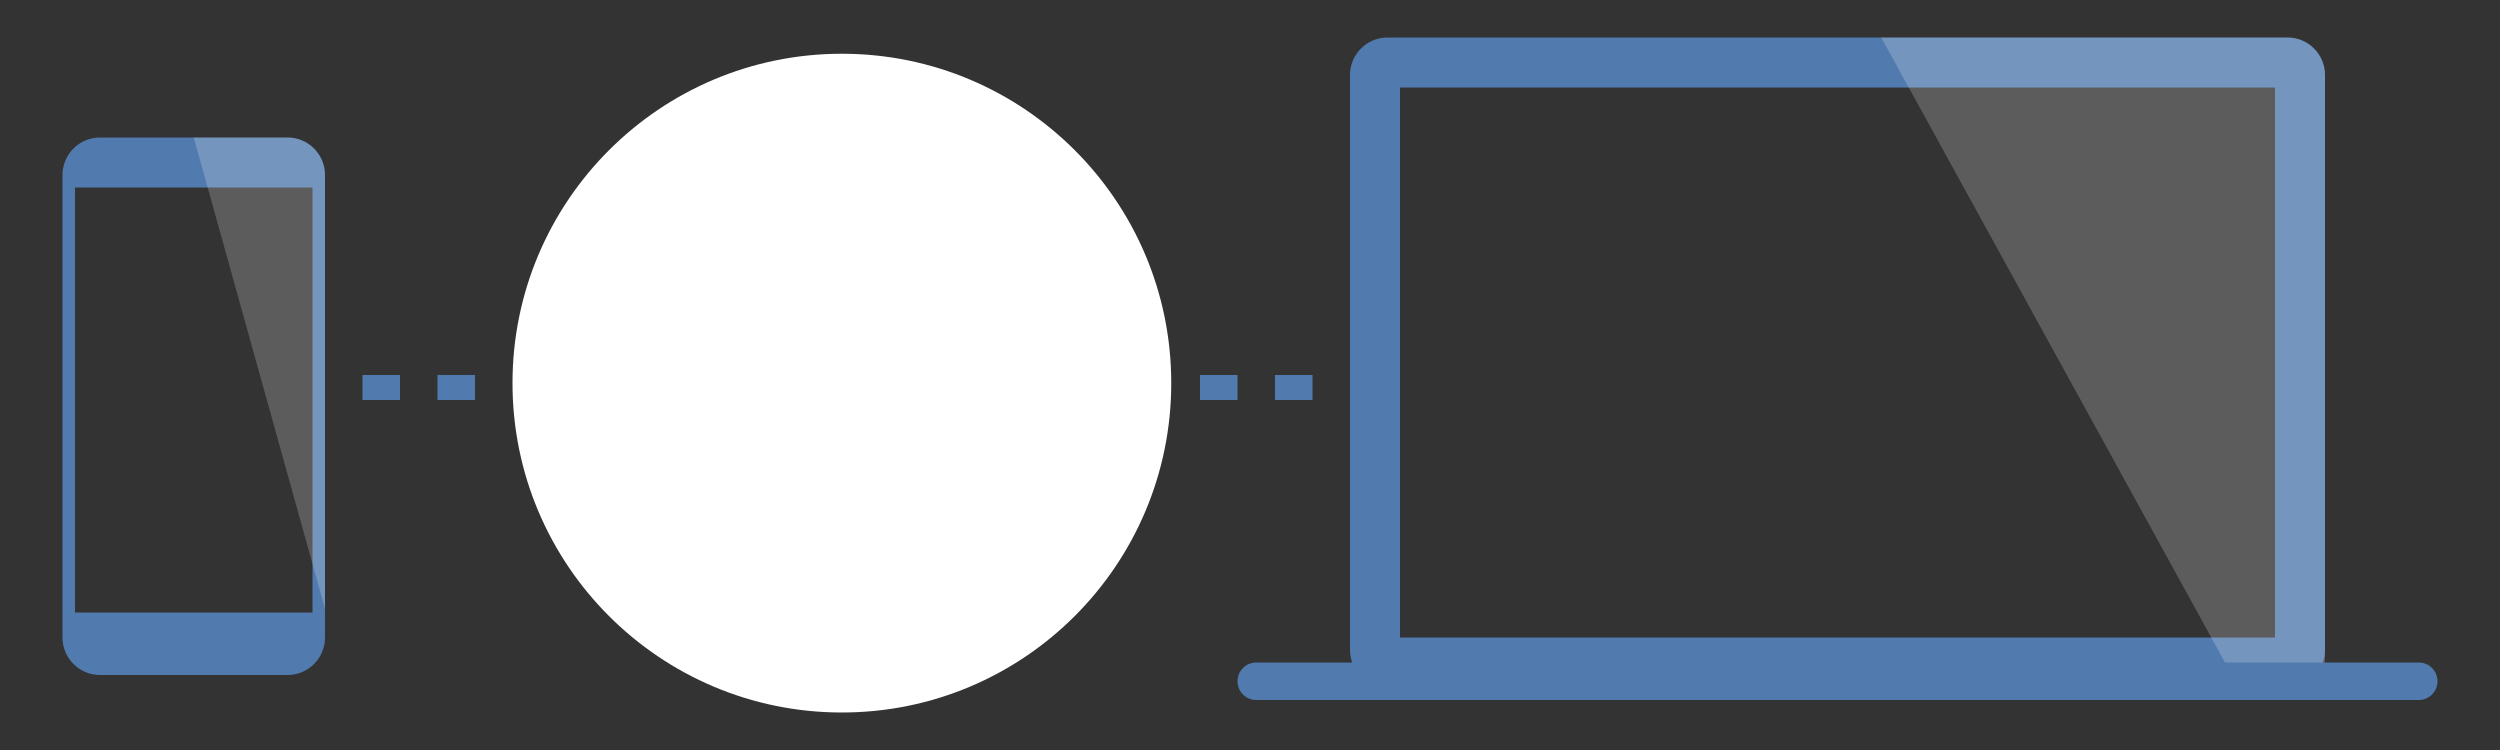 <?xml version="1.0" encoding="utf-8"?>
<!-- Generator: Adobe Illustrator 17.0.0, SVG Export Plug-In . SVG Version: 6.00 Build 0)  -->
<!DOCTYPE svg PUBLIC "-//W3C//DTD SVG 1.1//EN" "http://www.w3.org/Graphics/SVG/1.1/DTD/svg11.dtd">
<svg version="1.1" id="图层_1" xmlns="http://www.w3.org/2000/svg" xmlns:xlink="http://www.w3.org/1999/xlink" x="0px" y="0px"
	 width="200px" height="60px" viewBox="0 0 200 60" enable-background="new 0 0 200 60" xml:space="preserve">
<rect x="0" y="0" width="200" height="60" fill="#333333" stroke="none"/>
<g>
	<path fill="#517BAE" d="M23,11H8c-1.657,0-3,1.343-3,3v37c0,1.657,1.343,3,3,3h15c1.657,0,3-1.343,3-3V14
		C26,12.343,24.657,11,23,11z M25,49H6V15h19V49z"/>
	<path fill="#517BAE" d="M195,54.5c0,0.828-0.672,1.5-1.5,1.5h-93c-0.828,0-1.5-0.672-1.5-1.5l0,0c0-0.828,0.672-1.5,1.5-1.5h93
		C194.328,53,195,53.672,195,54.5L195,54.5z"/>
	<path fill="#517BAE" d="M183,3h-72c-1.657,0-3,1.343-3,3v46c0,1.657,1.343,3,3,3h72c1.657,0,3-1.343,3-3V6
		C186,4.343,184.657,3,183,3z M182,51h-70V7h70V51z"/>
	<circle fill="#FFFFFF" cx="67.35" cy="30.65" r="26.35"/>
	<g display="none">
		<g display="inline">
			<defs>
				<polygon id="SVGID_1_" points="80.689,27 43.305,27 39,32 83,32 83,43.868 53,45 53,15 88.166,15 				"/>
			</defs>
			<clipPath id="SVGID_2_">
				<use xlink:href="#SVGID_1_"  overflow="visible"/>
			</clipPath>
			
				<circle clip-path="url(#SVGID_2_)" fill="none" stroke="#4575CE" stroke-linecap="round" stroke-miterlimit="10" cx="67.094" cy="30.726" r="12.235"/>
		</g>
		<polyline display="inline" fill="none" stroke="#4575CE" stroke-linecap="round" stroke-miterlimit="10" points="79.5,21 
			79.5,27.5 73,27.5 		"/>
		<polyline display="inline" fill="none" stroke="#4575CE" stroke-linecap="round" stroke-miterlimit="10" points="54.5,40 
			54.5,32.5 62,32.5 		"/>
	</g>
	<rect x="29" y="30" fill="#517BAE" width="3" height="2"/>
	<rect x="35" y="30" fill="#517BAE" width="3" height="2"/>
	<rect x="96" y="30" fill="#517BAE" width="3" height="2"/>
	<rect x="102" y="30" fill="#517BAE" width="3" height="2"/>
	<path opacity="0.2" fill="#FFFFFF" d="M150.5,3H183c1.657,0,3,1.343,3,3v47h-8L150.5,3z"/>
	<path opacity="0.2" fill="#FFFFFF" d="M15.5,11H23c1.657,0,3,1.343,3,3v34.7L15.5,11z"/>
</g>
</svg>
